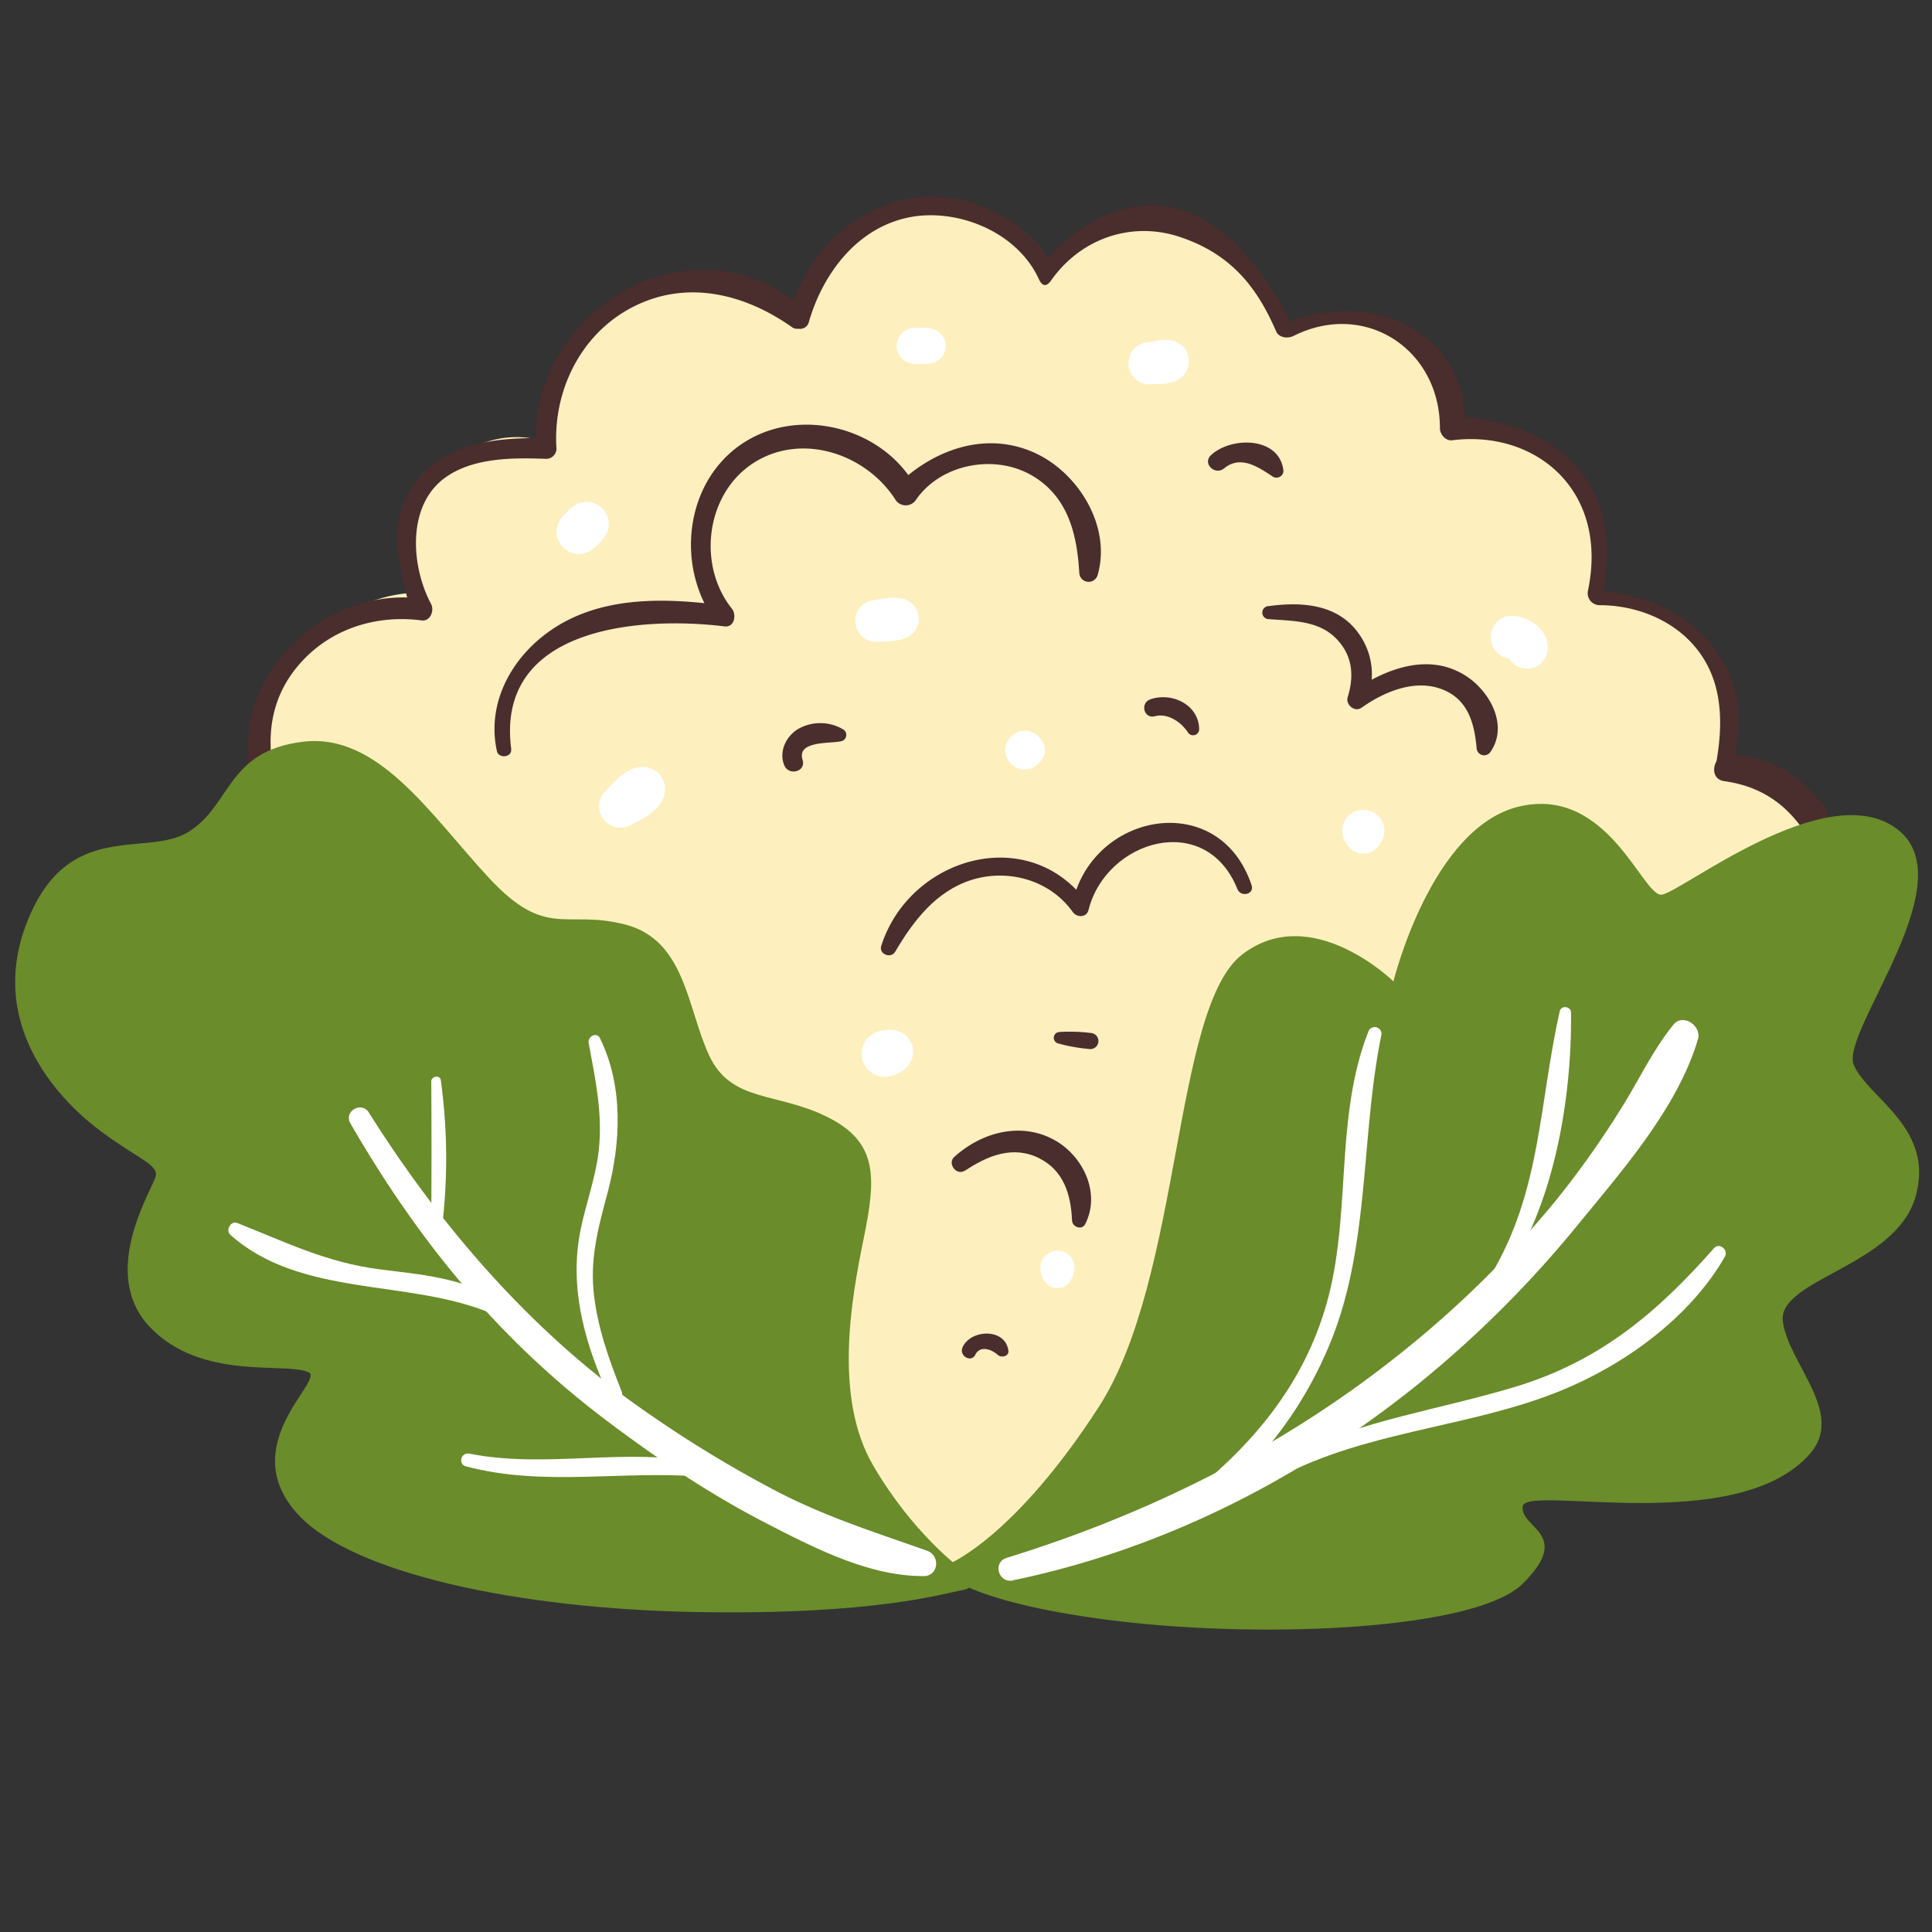 <svg xmlns="http://www.w3.org/2000/svg" viewBox="0 0 512 512"><rect x="0" y="0" width="512" height="512" fill="#333333" stroke="none"/><defs><style>.cauliflowercauliflowercls-1{fill:none;}.cauliflowercauliflowercls-2{fill:#feefbf;}.cauliflowercauliflowercls-3{fill:#4a2d2d;}.cauliflowercauliflowercls-4{fill:#6a8c2a;}.cauliflowercauliflowercls-5{fill:#fff;}</style></defs><g id="Capa_2" data-name="Capa 2"><g id="bocetos"><rect class="cauliflowercauliflowercls-1" width="512" height="512"/><path class="cauliflowercauliflowercls-2" d="M474.74,221.35a30.5,30.5,0,0,1,3.36-.83c-2.54-8.85-12.06-15.17-21.57-17,5.27-9.73,3-18.86-3.15-29.33-5.77-9.81-19.11-16.56-30.39-15.67,2.32-10.33,3.72-22.63-3.68-30.61-8.51-9.19-20.69-12.71-32.83-13,2-22.64-27.53-39.54-45.84-27.2-1.82-14.47-17-26.9-30.33-29.87-14.66-3.26-22.85,1.44-32.15,12.7-8.89-11.85-26.67-19.24-41.26-15C226,58.69,213,71.84,210.9,83.7c-10.83-10-31.63-10.91-43.41-4.84-14.25,7.34-22.41,22.9-22.06,38.48-22.48-8-44.64,17.62-36.58,39.8-22,1.58-39.85,22.62-39.39,43.59a18.36,18.36,0,0,1,5.11-1.94c-.88,6.28-1.09,11.16-1.09,11.16s145.4,201.8,163.37,206.82,34.68.42,76.23-19,165.27-153.15,162.34-173.2A24.34,24.34,0,0,0,474.74,221.35Z"/><path class="cauliflowercauliflowercls-3" d="M459.69,200c6-22.76-11.34-41.21-34.82-43.39,5.48-29.46-12.76-43.83-36.73-46.12-.85-23-25.11-33.61-46.15-25.18-6.72-13.11-17.38-27.92-32.33-30.51-12.29-2.14-23.6,4.58-31.91,13.46-7.48-11.19-23.18-18.12-36.28-15.78a40.34,40.34,0,0,0-31,27.28c-28.19-21.58-68.6,2.1-68.48,36.36-11.16-.09-23.31,1.66-31,10.5-8.21,9.44-5.91,20.83-3.08,31.72-28.5-.8-53.07,30.25-37.42,57.45,1.34,2.33,5.35.79,4.44-1.87-4.52-13.23-5.36-26.82,4.57-38.08,8.14-9.25,20.26-13,32.24-11.42,2.32.3,3.42-2.65,2.5-4.36-5.43-10.2-6.51-26.61,4.24-33.84,7.47-5,17.65-4.93,26.28-4.62a2.73,2.73,0,0,0,2.71-2.71c-1-15.18,6.36-30.41,20.21-37.52,14.33-7.37,29.68-3.5,42.19,5.32a2.37,2.37,0,0,0,1.73.43,2.4,2.4,0,0,0,2.77-1.83c3.66-12.65,12.51-24.53,25.88-27.55,12.83-2.89,29.13,3.42,35,16.11,1,2.22,2.15,2.12,3.31.46,7.87-11.16,21.3-15.74,34-11.55,14.09,4.63,20.79,13.9,25.64,25.07.75,1.73,3.13,1.93,4.59,1.2,19-9.53,38.84,3.57,38.8,24.44,0,1.58,1.49,3.43,3.22,3.21,22.06-2.79,41.5,13.14,36.05,39.7a3.17,3.17,0,0,0,3,4c8.58,0,17.27,3,23.46,9,9,8.83,9.6,20.62,7.57,32.35-1.17,2-.79,4.88,2,5.27,12.7,1.79,19.88,9.13,25.22,20.31,1.16,2.42,4.88,1.15,4.88-1.32C487.09,212.08,473,200.65,459.69,200Z"/><path class="cauliflowercauliflowercls-4" d="M254.39,415.52s-12.53-9.2-23-27.16-5.85-43.87-2.5-60.17,3.76-25.49-9.61-32.17-25.49-3.76-31.34-16.3-6.27-30.5-22.14-34.68-20.9,4.18-36.36-12.53-29.24-38.44-49.3-35.93-18.8,16.71-30.08,23.81-32.17-3.76-43,24.24,10,48,19.64,55.15,15,8.77,14.62,11.7S25.84,337,39.63,351.59s36.35,9.19,42.2,12.12c4.18,2.08-20,19.63-2.5,38C93.81,416.9,137,426.38,184.62,427.21s65.6-5,70.61-5.85S254.39,415.52,254.39,415.52Z"/><path class="cauliflowercauliflowercls-4" d="M251.89,414.26s17.13-7.1,39.27-41.36,19.64-105.71,38-119.92,40.12,7.1,40.12,7.1,10-40.94,33.42-46.37,32.59,23.81,37.61,23.39,43.45-31.33,62.25-17.54-15,53.89-11.28,62.67,21.73,16.71,16.3,35.1-36.77,21.72-35.1,33,16.52,24.16,7.21,34.89c-19.22,22.15-75.32,8.1-76.15,13.95s13.47,7.21,0,20.52c-12.22,12.08-66.85,14.63-106.55,10s-47.21-13-47.21-13Z"/><path class="cauliflowercauliflowercls-3" d="M135.49,198.58C131.2,166.25,169.37,163.22,192,166c2.66.33,3.24-3.1,1.95-4.71-9.4-11.76-6.84-31.17,6.48-39.06,12.74-7.54,29.24-1.7,36.84,10.15a3.24,3.24,0,0,0,5.52,0c6.58-9.44,20.69-12.11,30.56-6.44,9.66,5.55,12.08,15.58,12.67,25.88a2.48,2.48,0,0,0,4.84.65c3.8-12.89-5.13-27.39-16.94-32.59-12.91-5.7-26.57-.66-36.15,8.63l5,.65c-8.67-15.94-31.15-21.8-46.32-11.42s-17.32,32.67-6.86,46.89l3.12-4.05c-15.53-2.12-32.85-2.95-46.46,6.26-10.59,7.17-17.39,19.39-14.56,32.22.46,2.07,4.05,1.66,3.76-.5Z"/><path class="cauliflowercauliflowercls-3" d="M336.29,164.08c6.19.49,12.87.31,17.59,4.93,4.49,4.4,5.1,9.86,3.27,15.74-.61,2,1.86,4.08,3.66,2.81,5.74-4.06,13.59-7.51,20.76-5.1,7.34,2.47,9.16,9,9.75,15.85a2,2,0,0,0,3.63,1c4.92-7-.1-16.17-6.61-20.28-9.9-6.24-21.3-1.7-30,4.25l3.4,3.41A18.42,18.42,0,0,0,360,167.8c-5.56-7.75-15-8.35-23.75-7.18a1.73,1.73,0,0,0,0,3.46Z"/><path class="cauliflowercauliflowercls-3" d="M331.68,234.58c-8.62-25.81-42.77-19.31-47.59,5.37l4.15-.54c-15.44-21.5-47.13-12.37-54.7,11.24-.71,2.21,2.55,3.51,3.7,1.56,4.84-8.22,10.83-16.09,20.35-19.06,9.73-3,20.76.15,26.72,8.56,1.08,1.51,3.65,1.49,4.16-.55,4.64-18.58,31.08-26.43,39.45-5.55.91,2.27,4.58,1.4,3.76-1Z"/><path class="cauliflowercauliflowercls-3" d="M255.73,310.25c6-4,12.74-6.8,19.72-3.28,6.48,3.28,8.37,9.68,8.65,16.46.07,1.75,2.61,2.69,3.5.95,4.06-8-.31-17.6-7.71-22-9-5.3-19.69-2.4-27,4.21-1.93,1.74.61,5.11,2.81,3.63Z"/><path class="cauliflowercauliflowercls-3" d="M212.69,201.34c-1.62-5.2,7.73-4.2,10.37-4.94a1.71,1.71,0,0,0,.41-3.09,11.88,11.88,0,0,0-12.17,0c-3.07,2-4.88,5.89-3.5,9.41,1.16,3,5.88,1.83,4.89-1.35Z"/><path class="cauliflowercauliflowercls-3" d="M324.41,124.12c4.41-3.63,9.11-.3,12.95,2.22a1.85,1.85,0,0,0,2.77-1.58c-1-9.12-13.88-9.13-19.21-4.13-2.35,2.21,1.08,5.46,3.49,3.49Z"/><path class="cauliflowercauliflowercls-3" d="M306.05,189.81c3.39-.9,6.93,1.51,8.74,4.25a1.61,1.61,0,0,0,3-.81c-.09-6.52-7.26-9.91-12.95-7.91-2.79,1-1.69,5.24,1.23,4.47Z"/><path class="cauliflowercauliflowercls-3" d="M289.08,273.75a44.86,44.86,0,0,0-8.35-.26,1.54,1.54,0,0,0-.41,3,44.39,44.39,0,0,0,8.19,1.49,2.14,2.14,0,1,0,.57-4.23Z"/><path class="cauliflowercauliflowercls-3" d="M258.46,359c1.32-2.55,4.36-1.41,6,.08.92.85,3,.34,2.77-1.15-.78-6-9.87-5.74-12.13-.92-1.06,2.26,2.22,4.26,3.4,2Z"/><path class="cauliflowercauliflowercls-5" d="M315.26,401.48c17.61-10.63,31.12-29.14,38.28-48.19,9.36-24.92,7.23-52.94,12.5-78.81a1.79,1.79,0,0,0-3.44-1C353.85,295.73,358,321,352,343.84s-20.42,39.86-38.89,53.93c-2.14,1.62-.28,5.19,2.17,3.71Z"/><path class="cauliflowercauliflowercls-5" d="M398.11,339.38c13.6-19.4,18.45-47.68,18.24-71,0-1.66-2.58-2.11-3-.4-5.48,24.25-4.93,47.63-18.16,69.75-1.13,1.87,1.67,3.43,2.89,1.69Z"/><path class="cauliflowercauliflowercls-5" d="M344.06,389c22.15-10.07,46.95-11.29,69.42-20.39,17-6.89,34.38-19.41,43.64-35.6,1-1.76-1.47-3.84-2.89-2.23-15.12,17.14-30.2,29.89-52.54,36.7-20,6.07-40.73,8.83-59.62,18.12-2.29,1.13-.29,4.44,2,3.4Z"/><path class="cauliflowercauliflowercls-5" d="M164.79,368.88c-3.47-8.74-6.72-17.78-7.53-27.23-.76-8.84,1.42-16.87,3.69-25.3,3.6-13.42,4.31-28.45-1.95-41.21-.87-1.77-3.31-.45-3,1.26,1.77,9.55,3.76,18.74,2.67,28.51-.91,8.13-4.09,15.71-5.29,23.76-2.17,14.47,2.09,28.58,8.11,41.6.85,1.83,4.05.52,3.29-1.39Z"/><path class="cauliflowercauliflowercls-5" d="M131.74,344.43c-9.34-5.91-20.55-6.68-31.25-8.06-13.93-1.79-24.82-7.2-37.61-12.26-1.76-.69-3.17,1.94-1.83,3.14,18.8,16.73,47.27,11.6,69.16,20.81,2.15.91,3.35-2.48,1.53-3.63Z"/><path class="cauliflowercauliflowercls-5" d="M117.43,322.68a152.5,152.5,0,0,0-.61-36.42c-.2-1.46-2.54-1.08-2.53.34q.12,18,0,36.08c0,2,2.89,1.93,3.1,0Z"/><path class="cauliflowercauliflowercls-5" d="M268.46,418.8c39.33-8.17,75.47-26.45,106.76-51.51a290.54,290.54,0,0,0,43-42.8c11.69-14.27,26.52-31.15,31.76-49.13,1-3.54-4-6.92-6.52-3.8-5.55,6.87-9.29,15-14,22.44a243.86,243.86,0,0,1-17.35,24.4,273.91,273.91,0,0,1-41.31,40.53c-30.72,24.54-66.5,42.36-104,53.91-3.82,1.18-2.24,6.77,1.65,6Z"/><path class="cauliflowercauliflowercls-5" d="M167.19,218.6c3.56-1.83,7.74-3.8,8.88-8a5.86,5.86,0,0,0-5.59-7.34c-4.38,0-7.39,3.53-10.11,6.5a5.64,5.64,0,0,0,6.82,8.84Z"/><path class="cauliflowercauliflowercls-5" d="M232.17,170.09c2.94-.14,5.93-.05,8.64-1.36a5.51,5.51,0,0,0-1.31-10c-2.84-.78-5.95.08-8.81.46a5.53,5.53,0,0,0-3.32,2.56,5.73,5.73,0,0,0-.66,3.54,5.51,5.51,0,0,0,5.46,4.81Z"/><path class="cauliflowercauliflowercls-5" d="M275.19,202.44l.51-.65a3.18,3.18,0,0,0,.87-1.36,3.15,3.15,0,0,0,.36-1.63l-.15-1.12a4.25,4.25,0,0,0-1.08-1.87l-.51-.65-1.05-.81-1.23-.51a3.86,3.86,0,0,0-2.05-.1,2.6,2.6,0,0,0-1.3.36,5,5,0,0,0-2.72,2.72,3.84,3.84,0,0,0-.44,2l.18,1.37.52,1.23.81,1,1,.81,1.23.52a4,4,0,0,0,2.05.09,2.56,2.56,0,0,0,1.3-.35,3.93,3.93,0,0,0,1.66-1.07Z"/><path class="cauliflowercauliflowercls-5" d="M236.11,285.16l1-.37a7.18,7.18,0,0,0,3.18-2,5.79,5.79,0,0,0,1.48-2.54,5.72,5.72,0,0,0,0-3.07,5.76,5.76,0,0,0-4-4,7.4,7.4,0,0,0-3.85-.09l-1.09.2a6.87,6.87,0,0,0-3.67,2.82,6.87,6.87,0,0,0-.62,4.73,6.19,6.19,0,0,0,2.82,3.67,6.09,6.09,0,0,0,4.73.62Z"/><path class="cauliflowercauliflowercls-5" d="M275.71,336l.05.4a5.54,5.54,0,0,0,.65,2.43c.13.22.27.43.4.64a4,4,0,0,0,6.84,0c.13-.21.27-.42.4-.64a5,5,0,0,0,.64-2.36l.06-.47a3.34,3.34,0,0,0-.38-1.74,3.44,3.44,0,0,0-.94-1.46,4.51,4.51,0,0,0-6.4,0l-.71.92a4.43,4.43,0,0,0-.61,2.28Z"/><path class="cauliflowercauliflowercls-5" d="M399.14,174.31a5.22,5.22,0,0,1,1.4.4l-1.36-.58a5.84,5.84,0,0,1,1.05.63l-1.16-.9a18.39,18.39,0,0,1,1.7,1.72,5.62,5.62,0,0,0,6.74.87,5.76,5.76,0,0,0,2.55-6.28,8.94,8.94,0,0,0-4-5.31,11.29,11.29,0,0,0-5.38-1.67,5.63,5.63,0,0,0-4,1.65,5.84,5.84,0,0,0-1.56,3.26,5.44,5.44,0,0,0,.67,3.61,5.52,5.52,0,0,0,3.39,2.6Z"/><path class="cauliflowercauliflowercls-5" d="M304.54,101.84c2-.12,4.48.07,6.33-.61A5.77,5.77,0,0,0,315,95a5.4,5.4,0,0,0-1.57-3.28,6.73,6.73,0,0,0-4-1.68,14.38,14.38,0,0,0-3.72.44l-2.58.42a5.54,5.54,0,0,0-3.34,2.56,5.83,5.83,0,0,0-.66,3.57,5.53,5.53,0,0,0,5.49,4.84Z"/><path class="cauliflowercauliflowercls-5" d="M242.6,96.43c2,0,4,.29,5.76-.75a4.67,4.67,0,0,0,0-8c-1.75-1-3.81-.78-5.76-.76a4.75,4.75,0,1,0,0,9.49Z"/><path class="cauliflowercauliflowercls-5" d="M356.46,223l.47.71a5.06,5.06,0,0,0,1.81,1.81,5.06,5.06,0,0,0,5.1,0,5.14,5.14,0,0,0,1.81-1.81l.46-.71a5.59,5.59,0,0,0-4.82-8.41,5.65,5.65,0,0,0-4.83,2.77,5.61,5.61,0,0,0,0,5.64Z"/><path class="cauliflowercauliflowercls-5" d="M157.62,145.09c1.42-1.39,2.95-2.69,3.49-4.7a5.83,5.83,0,0,0-7.17-7.17c-2,.55-3.31,2.07-4.69,3.5a6.1,6.1,0,0,0-1.74,4.18,5.92,5.92,0,0,0,5.92,5.92,6.23,6.23,0,0,0,4.19-1.73Z"/><path class="cauliflowercauliflowercls-5" d="M123.45,388.59c20.72,5.51,41.57,1,62.6,2.77,2,.17,2.49-3.15.49-3.58-20.62-4.38-41.57,1.54-62.17-2.55-2.17-.43-3.11,2.77-.92,3.36Z"/><path class="cauliflowercauliflowercls-5" d="M92.85,297.69c17.88,30.95,39.07,57,67.62,78.57,13.39,10.13,27.32,19.53,42.25,27.24,12.6,6.5,27.55,14.28,42.06,14.18,4,0,4.47-5.45.91-6.72-14.11-5-27.82-9.29-41.13-16.42a319.37,319.37,0,0,1-39-24.42C138.36,350,115.7,323.38,97.75,294.83c-1.94-3.08-6.73-.31-4.9,2.86Z"/></g></g></svg>